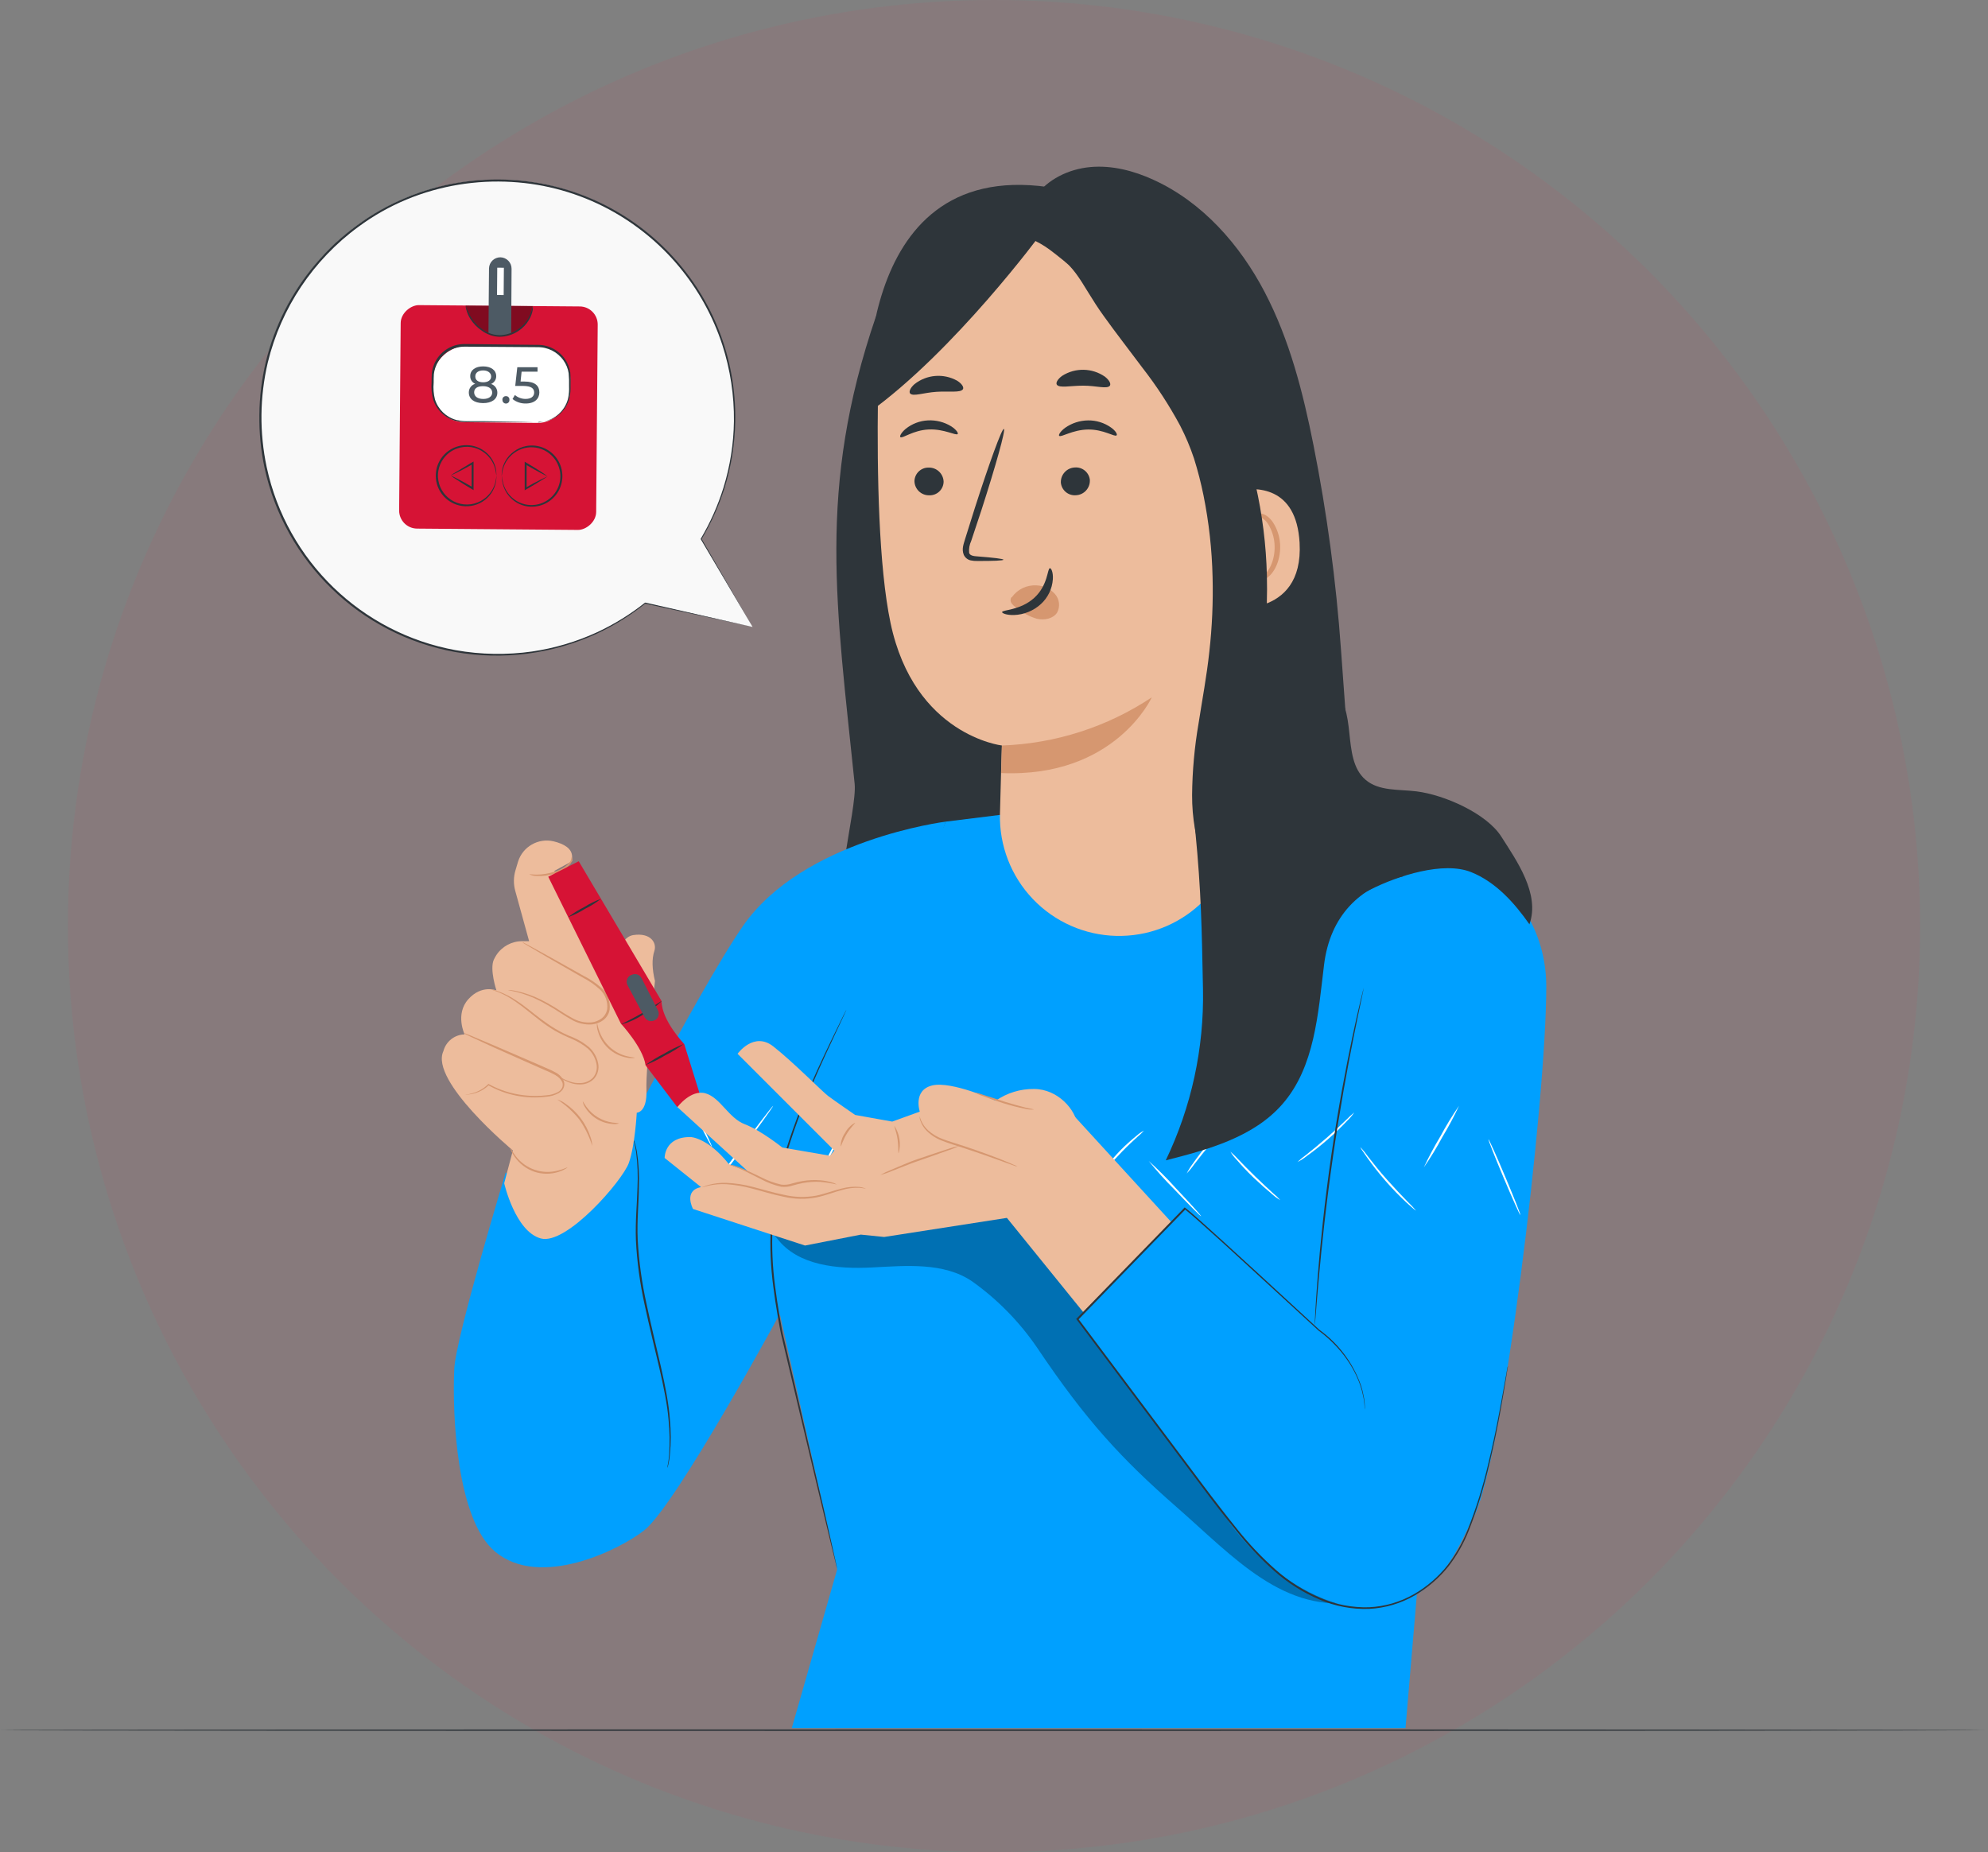 <?xml version="1.0" encoding="UTF-8"?>
<svg width="322px" height="300px" viewBox="0 0 322 300" version="1.1" xmlns="http://www.w3.org/2000/svg" xmlns:xlink="http://www.w3.org/1999/xlink">
    <rect x="0" y="0" width="322" height="300" fill="#808080" stroke="none"/>
    <title>Group 2</title>
    <g id="Page-1" stroke="none" stroke-width="1" fill="none" fill-rule="evenodd">
        <g id="Managing-your-Risk-Factors" transform="translate(-46, -188)">
            <g id="Group-2" transform="translate(46, 188)">
                <circle id="Mask" fill="#E13856" opacity="0.077" cx="161" cy="150" r="150"></circle>
                <g id="Asset-30" transform="translate(42, 27)" fill-rule="nonzero">
                    <g id="freepik--speech-bubble--inject-67" transform="translate(0, 1.8)">
                        <path d="M79.902,72.75 L71.562,58.5 C81.771,41.418 77.263,19.37 61.169,7.665 C45.075,-4.039 22.71,-1.533 9.605,13.443 C-3.499,28.418 -3.016,50.918 10.72,65.317 C24.456,79.716 46.907,81.259 62.484,68.874 L62.484,68.874 L79.902,72.75 Z" id="Path" fill="#F9F9F9"></path>
                        <path d="M79.902,72.75 L62.454,68.964 C62.433,68.961 62.415,68.95 62.404,68.933 C62.392,68.915 62.389,68.894 62.394,68.874 L62.394,68.874 L62.502,68.982 C60.088,70.9 57.458,72.529 54.666,73.836 C47.486,77.146 39.465,78.18 31.68,76.8 C16.311,74.009 4.14,62.231 0.846,46.962 C-0.342,41.327 -0.276,35.499 1.038,29.892 C2.44,24.025 5.203,18.57 9.102,13.968 C10.104,12.785 11.172,11.659 12.3,10.596 C13.428,9.554 14.616,8.578 15.858,7.674 C18.297,5.876 20.946,4.383 23.748,3.228 C26.483,2.082 29.342,1.26 32.268,0.78 C35.121,0.316 38.017,0.169 40.902,0.342 C61.485,1.576 77.44,18.809 77.088,39.426 C77.028,43.09 76.446,46.726 75.36,50.226 C74.441,53.131 73.189,55.919 71.628,58.536 L71.628,58.464 L79.902,72.75 L71.502,58.536 C71.49,58.513 71.49,58.487 71.502,58.464 C73.05,55.853 74.286,53.07 75.186,50.172 C76.26,46.687 76.829,43.066 76.878,39.42 C76.92,35.232 76.285,31.064 75,27.078 C71.928,17.658 65.341,9.785 56.61,5.1 C51.753,2.497 46.386,0.986 40.884,0.672 C38.021,0.502 35.147,0.649 32.316,1.11 C29.417,1.583 26.583,2.388 23.868,3.51 C21.099,4.661 18.48,6.144 16.068,7.926 C8.729,13.295 3.524,21.086 1.374,29.922 C0.069,35.492 0.009,41.282 1.2,46.878 C4.459,62.041 16.541,73.741 31.8,76.512 C35.905,77.239 40.099,77.309 44.226,76.722 C47.833,76.191 51.346,75.151 54.66,73.632 C57.439,72.342 60.057,70.731 62.46,68.832 C62.49,68.803 62.538,68.803 62.568,68.832 C62.592,68.857 62.592,68.897 62.568,68.922 L62.568,68.922 L62.526,68.802 L79.902,72.75 Z" id="Path" fill="#2E353A"></path>
                        <rect id="Rectangle" fill="#D61335" transform="translate(38.731, 38.828) rotate(-89.53) translate(-38.731, -38.828) " x="20.632" y="22.871" width="36.198" height="31.914" rx="2.928"></rect>
                        <rect id="Rectangle" fill="#FFFFFF" transform="translate(39.245, 33.469) rotate(-89.427) translate(-39.245, -33.469) " x="33.073" y="22.354" width="12.343" height="22.231" rx="5.136"></rect>
                        <path d="M45.102,39.636 C45.888,39.588 46.657,39.384 47.364,39.036 C48.181,38.625 48.872,38.004 49.368,37.236 C49.678,36.759 49.901,36.231 50.028,35.676 C50.154,35.048 50.202,34.407 50.172,33.768 C50.195,33.061 50.173,32.354 50.106,31.65 C49.992,30.902 49.704,30.191 49.266,29.574 C48.293,28.19 46.691,27.386 45,27.432 L33.264,27.348 C31.244,27.34 29.417,28.55 28.638,30.414 C28.458,30.852 28.337,31.312 28.278,31.782 C28.242,32.238 28.242,32.718 28.242,33.192 C28.158,34.097 28.229,35.01 28.452,35.892 C28.96,37.507 30.248,38.757 31.878,39.216 C32.621,39.386 33.384,39.455 34.146,39.42 L36.288,39.42 L42.75,39.522 L44.508,39.57 L34.128,39.57 C33.343,39.613 32.555,39.546 31.788,39.372 C30.057,38.904 28.684,37.585 28.146,35.874 C27.908,34.964 27.827,34.021 27.906,33.084 C27.906,32.61 27.906,32.136 27.942,31.638 C28.001,31.139 28.128,30.65 28.32,30.186 C28.719,29.228 29.391,28.408 30.252,27.828 C30.691,27.534 31.17,27.306 31.674,27.15 C32.186,26.999 32.718,26.922 33.252,26.922 L45,27.06 C46.789,27.018 48.479,27.877 49.5,29.346 C49.955,30.001 50.253,30.753 50.37,31.542 C50.434,32.26 50.45,32.982 50.418,33.702 C50.438,34.359 50.38,35.015 50.244,35.658 C50.106,36.234 49.866,36.78 49.536,37.272 C48.67,38.559 47.271,39.39 45.726,39.534 C45.574,39.546 45.422,39.546 45.27,39.534 C45.22,39.576 45.163,39.611 45.102,39.636 Z" id="Path" fill="#2E353A"></path>
                        <g id="Group" opacity="0.4" transform="translate(33, 20.4)" fill="#000000">
                            <path d="M0.426,0.288 C0.894,2.886 3.468,5.352 6.102,5.22 C8.781,5.098 10.972,3.044 11.268,0.378" id="Path"></path>
                        </g>
                        <path d="M40.8,25.158 C39.654,25.793 38.262,25.793 37.116,25.158 L37.206,14.676 C37.226,13.669 38.053,12.866 39.06,12.876 L39.06,12.876 C40.067,12.902 40.867,13.729 40.86,14.736 L40.8,25.158 Z" id="Path" fill="#4D5A64"></path>
                        <rect id="Rectangle" fill="#FFFFFF" transform="translate(39.059, 16.777) rotate(-89.53) translate(-39.059, -16.777) " x="36.848" y="16.24" width="4.422" height="1.074"></rect>
                        <path d="M38.4,48.282 C38.353,47.891 38.285,47.502 38.196,47.118 C37.92,46.086 37.308,45.176 36.456,44.532 C35.194,43.561 33.524,43.303 32.028,43.848 C31.154,44.151 30.394,44.714 29.85,45.462 C28.979,46.639 28.71,48.157 29.124,49.562 C29.538,50.967 30.586,52.096 31.956,52.614 C33.442,53.177 35.112,52.951 36.396,52.014 C37.266,51.385 37.899,50.483 38.196,49.452 C38.394,48.726 38.376,48.294 38.418,48.294 C38.424,48.396 38.418,48.499 38.4,48.6 C38.395,48.897 38.357,49.193 38.286,49.482 C38.027,50.563 37.404,51.523 36.522,52.2 C35.475,52.993 34.156,53.337 32.855,53.157 C31.554,52.977 30.378,52.287 29.586,51.24 L29.532,51.168 C28.093,49.195 28.308,46.468 30.037,44.745 C31.767,43.022 34.494,42.817 36.462,44.262 L36.588,44.358 C37.462,45.045 38.071,46.014 38.31,47.1 C38.371,47.396 38.401,47.698 38.4,48 C38.411,48.094 38.411,48.188 38.4,48.282 Z" id="Path" fill="#2E353A"></path>
                        <path d="M31.026,48.222 C31.062,48.222 31.47,48.438 32.1,48.75 C32.73,49.062 33.6,49.566 34.632,50.16 L34.392,50.292 L34.392,46.2 L34.626,46.338 C33.576,46.938 32.682,47.412 32.07,47.706 C31.458,48 31.026,48.216 30.99,48.216 C31.284,47.996 31.593,47.795 31.914,47.616 C32.544,47.226 33.444,46.686 34.47,46.086 L34.704,45.954 L34.704,50.586 L34.47,50.448 C33.45,49.848 32.58,49.308 31.938,48.876 C31.612,48.69 31.307,48.471 31.026,48.222 L31.026,48.222 Z" id="Path" fill="#2E353A"></path>
                        <path d="M39.294,48.288 C39.337,48.68 39.405,49.069 39.498,49.452 C39.773,50.486 40.385,51.398 41.238,52.044 C42.648,53.121 44.545,53.309 46.139,52.53 C47.733,51.752 48.751,50.14 48.768,48.366 C48.767,47.375 48.458,46.409 47.886,45.6 C47.153,44.582 46.043,43.899 44.804,43.702 C43.564,43.506 42.298,43.814 41.286,44.556 C40.416,45.185 39.783,46.087 39.486,47.118 C39.282,47.85 39.3,48.282 39.264,48.276 C39.246,48.175 39.246,48.071 39.264,47.97 C39.269,47.673 39.307,47.377 39.378,47.088 C39.643,46 40.279,45.038 41.178,44.37 C41.787,43.901 42.499,43.583 43.254,43.44 C45.212,43.086 47.192,43.938 48.282,45.603 C49.372,47.268 49.36,49.424 48.252,51.077 C47.144,52.73 45.154,53.56 43.2,53.184 C41.317,52.804 39.833,51.351 39.414,49.476 C39.338,49.19 39.299,48.896 39.3,48.6 C39.282,48.497 39.28,48.392 39.294,48.288 L39.294,48.288 Z" id="Path" fill="#2E353A"></path>
                        <path d="M46.662,48.348 C46.662,48.348 46.2,48.138 45.6,47.82 C45,47.502 44.106,47.004 43.068,46.41 L43.302,46.278 L43.302,50.364 L43.068,50.232 C44.112,49.632 45.012,49.158 45.618,48.864 C46.224,48.57 46.668,48.354 46.698,48.348 C46.404,48.566 46.098,48.766 45.78,48.948 C45.126,49.368 44.25,49.878 43.218,50.478 L42.984,50.616 L42.984,45.978 L43.212,46.116 C44.232,46.716 45.102,47.262 45.75,47.688 C46.065,47.892 46.37,48.112 46.662,48.348 L46.662,48.348 Z" id="Path" fill="#2E353A"></path>
                        <path d="M38.556,34.8 C38.556,35.856 37.644,36.504 36.222,36.492 C34.8,36.48 33.93,35.82 33.936,34.764 C33.93,34.12 34.351,33.55 34.968,33.366 C34.465,33.153 34.145,32.652 34.164,32.106 C34.164,31.134 35.016,30.54 36.27,30.546 C37.524,30.552 38.376,31.146 38.37,32.142 C38.375,32.69 38.044,33.185 37.536,33.39 C38.15,33.583 38.565,34.156 38.556,34.8 L38.556,34.8 Z M37.722,34.8 C37.722,34.158 37.17,33.756 36.246,33.75 C35.322,33.744 34.8,34.104 34.8,34.746 C34.8,35.388 35.334,35.814 36.258,35.82 C37.182,35.826 37.716,35.4 37.722,34.8 L37.722,34.8 Z M34.986,32.178 C34.986,32.778 35.454,33.114 36.252,33.12 C37.05,33.126 37.548,32.772 37.554,32.196 C37.56,31.62 37.044,31.2 36.264,31.2 C35.484,31.2 34.992,31.566 34.986,32.148 L34.986,32.178 Z" id="Shape" fill="#4D5A64"></path>
                        <path d="M39.372,35.928 C39.369,35.782 39.424,35.64 39.525,35.534 C39.626,35.428 39.766,35.367 39.912,35.364 L39.972,35.364 C40.115,35.362 40.252,35.418 40.353,35.518 C40.455,35.619 40.512,35.755 40.512,35.898 L40.512,36 C40.519,36.3 40.284,36.551 39.984,36.564 L39.984,36.564 C39.834,36.574 39.687,36.524 39.574,36.425 C39.462,36.326 39.393,36.186 39.384,36.036 C39.374,36.001 39.37,35.964 39.372,35.928 Z" id="Path" fill="#4D5A64"></path>
                        <path d="M45.36,34.758 C45.36,35.76 44.628,36.558 43.146,36.558 C42.373,36.571 41.62,36.314 41.016,35.832 L41.4,35.178 C41.881,35.594 42.498,35.82 43.134,35.814 C44.016,35.814 44.52,35.418 44.52,34.788 C44.52,34.158 44.118,33.726 42.774,33.714 L41.454,33.714 L41.79,30.678 L45.066,30.678 L45.066,31.404 L42.486,31.404 L42.318,33 L42.966,33 C44.694,33 45.366,33.726 45.36,34.758 Z" id="Path" fill="#4D5A64"></path>
                        <path d="M44.292,20.778 C44.322,20.977 44.322,21.179 44.292,21.378 C44.195,21.949 43.992,22.496 43.692,22.992 C43.258,23.739 42.654,24.372 41.928,24.84 C41.035,25.422 39.994,25.738 38.928,25.752 C37.869,25.722 36.846,25.364 36,24.726 C35.281,24.238 34.669,23.61 34.2,22.878 C33.887,22.395 33.656,21.864 33.516,21.306 C33.451,21.113 33.42,20.91 33.426,20.706 C33.666,21.444 34,22.148 34.422,22.8 C34.878,23.485 35.461,24.078 36.138,24.546 C36.945,25.14 37.915,25.471 38.916,25.494 C40.775,25.446 42.488,24.474 43.482,22.902 C43.863,22.242 44.137,21.525 44.292,20.778 Z" id="Path" fill="#2E353A"></path>
                    </g>
                    <g id="freepik--Character--inject-67" transform="translate(29.4, 0)">
                        <path d="M67.032,99.978 C64.092,71.22 60.918,52.212 70.476,24.264 L90.072,28.584 C98.586,55.35 98.076,84.03 97.488,112.11 C97.434,114.642 97.344,117.312 96.006,119.466 C93.33,123.768 87.264,123.972 82.206,123.666 C77.688,123.414 68.772,127.008 65.628,123.75 C62.7,120.732 67.452,104.178 67.032,99.978 Z" id="Path" fill="#2E353A"></path>
                        <path d="M163.164,106.146 L145.908,100.68 L129.078,100.2 L81.768,106.086 L53.052,177.54 L64.2,227.19 L56.844,252.912 L156.252,252.912 C156.252,252.912 166.5,132.87 166.212,131.712 C165.924,130.554 163.152,106.152 163.152,106.152" id="Path" fill="#00A0FF"></path>
                        <path d="M81.768,106.086 C81.768,106.086 58.644,108.972 48.93,123 C41.448,133.8 23.208,169.344 23.208,169.344 L10.506,162.93 C10.506,162.93 2.4,189.678 2.178,194.73 C1.836,202.398 2.592,219.126 8.778,224.316 C16.062,230.43 28.95,224.016 32.934,220.884 C38.19,216.744 55.524,184.686 55.524,184.686 L81.768,106.086 Z" id="Path" fill="#00A0FF"></path>
                        <path d="M64.23,227.19 C64.222,227.109 64.2,227.029 64.164,226.956 C64.09,226.73 64.03,226.5 63.984,226.266 L63.324,223.608 C62.766,221.274 61.962,217.932 60.972,213.81 C59.982,209.688 58.812,204.738 57.516,199.266 C56.868,196.53 56.19,193.656 55.482,190.68 C55.314,189.936 55.11,189.192 54.972,188.424 C54.834,187.656 54.684,186.882 54.558,186.102 C54.282,184.542 54.048,182.952 53.844,181.338 C53.429,178.196 53.293,175.024 53.436,171.858 C53.596,168.908 54.05,165.982 54.792,163.122 C56.084,158.301 57.751,153.589 59.778,149.028 C61.476,145.122 62.988,142.026 64.032,139.89 L65.232,137.436 C65.364,137.166 65.472,136.956 65.556,136.8 C65.591,136.727 65.632,136.657 65.676,136.59 C65.664,136.673 65.631,136.751 65.58,136.818 L65.286,137.466 L64.122,139.944 C63.114,142.098 61.632,145.206 59.958,149.112 C57.971,153.678 56.33,158.388 55.05,163.2 C54.324,166.044 53.88,168.952 53.724,171.882 C53.586,175.03 53.724,178.184 54.138,181.308 C54.342,182.91 54.582,184.494 54.846,186.054 C54.972,186.834 55.122,187.602 55.254,188.364 C55.386,189.126 55.596,189.876 55.764,190.62 C56.46,193.62 57.138,196.476 57.774,199.212 C59.052,204.69 60.174,209.616 61.17,213.768 C62.166,217.92 62.892,221.25 63.426,223.584 C63.684,224.736 63.888,225.63 64.026,226.26 C64.086,226.554 64.14,226.782 64.176,226.956 C64.205,227.031 64.223,227.11 64.23,227.19 L64.23,227.19 Z" id="Path" fill="#2E353A"></path>
                        <path d="M31.164,157.464 C31.191,157.502 31.211,157.545 31.224,157.59 L31.374,157.974 C31.535,158.475 31.661,158.986 31.752,159.504 C32.046,161.413 32.154,163.346 32.076,165.276 C32.076,167.718 31.752,170.616 31.89,173.82 C32.084,177.313 32.562,180.784 33.318,184.2 C34.854,191.466 36.762,197.97 37.098,202.872 C37.284,204.794 37.284,206.728 37.098,208.65 C37.053,209.181 36.97,209.708 36.852,210.228 C36.804,210.384 36.768,210.51 36.738,210.618 C36.728,210.664 36.712,210.708 36.69,210.75 C36.684,210.704 36.684,210.658 36.69,210.612 C36.706,210.476 36.734,210.341 36.774,210.21 C36.872,209.698 36.94,209.182 36.978,208.662 C37.111,206.747 37.079,204.824 36.882,202.914 C36.486,198.054 34.554,191.568 33.012,184.314 C32.251,180.892 31.78,177.411 31.602,173.91 C31.482,170.67 31.806,167.778 31.854,165.348 C31.951,163.429 31.877,161.506 31.632,159.6 C31.558,159.084 31.452,158.573 31.314,158.07 C31.266,157.914 31.23,157.788 31.194,157.68 C31.176,157.609 31.165,157.537 31.164,157.464 Z" id="Path" fill="#2E353A"></path>
                        <path d="M43.92,158.778 C43.842,158.814 42.456,156.15 40.83,152.82 C39.204,149.49 37.944,146.766 38.022,146.73 C38.1,146.694 39.48,149.358 41.112,152.682 C42.744,156.006 43.998,158.742 43.92,158.778 Z" id="Path" fill="#FFFFFF"></path>
                        <path d="M53.826,152.118 C53.898,152.172 51.15,155.988 47.694,160.638 C44.238,165.288 41.382,169.038 41.316,168.972 C41.25,168.906 43.986,165.108 47.442,160.452 C50.898,155.796 53.76,152.07 53.826,152.118 Z" id="Path" fill="#FFFFFF"></path>
                        <path d="M52.896,165.888 C52.275,165.239 51.731,164.521 51.276,163.746 C50.734,163.031 50.279,162.253 49.92,161.43 C50.541,162.079 51.084,162.798 51.54,163.572 C52.08,164.289 52.535,165.066 52.896,165.888 Z" id="Path" fill="#FFFFFF"></path>
                        <path d="M66.252,153.762 C66.324,153.798 64.83,156.834 62.91,160.536 C60.99,164.238 59.364,167.208 59.31,167.172 C59.256,167.136 60.732,164.094 62.652,160.392 C64.572,156.69 66.198,153.72 66.252,153.762 Z" id="Path" fill="#FFFFFF"></path>
                        <path d="M72.678,165.87 C72.289,165.672 71.933,165.415 71.622,165.108 C70.035,163.729 68.686,162.097 67.632,160.278 C67.392,159.908 67.21,159.503 67.092,159.078 C67.176,159.03 68.1,160.782 69.642,162.648 C71.184,164.514 72.738,165.798 72.678,165.87 Z" id="Path" fill="#FFFFFF"></path>
                        <path d="M82.656,151.86 C82.233,152.32 81.775,152.747 81.288,153.138 C80.424,153.906 79.23,154.974 77.94,156.174 C76.65,157.374 75.54,158.49 74.682,159.294 C74.261,159.756 73.801,160.182 73.308,160.566 C73.668,160.058 74.07,159.58 74.508,159.138 C75.294,158.292 76.416,157.152 77.712,155.946 C79.008,154.74 80.22,153.696 81.126,152.946 C81.6,152.536 82.112,152.172 82.656,151.86 Z" id="Path" fill="#FFFFFF"></path>
                        <path d="M89.052,170.118 C88.986,170.172 86.796,167.718 84.156,164.58 C81.516,161.442 79.434,158.898 79.5,158.844 C79.566,158.79 81.756,161.244 84.396,164.382 C87.036,167.52 89.112,170.058 89.052,170.118 Z" id="Path" fill="#FFFFFF"></path>
                        <path d="M96.054,155.49 C95.073,156.664 94.011,157.766 92.874,158.79 C91.813,159.892 90.679,160.92 89.478,161.868 C90.463,160.71 91.524,159.617 92.652,158.598 C93.716,157.488 94.853,156.45 96.054,155.49 L96.054,155.49 Z" id="Path" fill="#FFFFFF"></path>
                        <path d="M107.112,168.198 C106.554,167.905 106.029,167.553 105.546,167.148 C103.128,165.304 100.968,163.142 99.126,160.722 C98.722,160.239 98.37,159.714 98.076,159.156 C98.504,159.608 98.904,160.085 99.276,160.584 C100.014,161.478 101.076,162.678 102.318,163.926 C103.56,165.174 104.766,166.23 105.66,166.974 C106.17,167.351 106.654,167.76 107.112,168.198 L107.112,168.198 Z" id="Path" fill="#FFFFFF"></path>
                        <path d="M113.898,156.126 C113.58,156.485 113.233,156.816 112.86,157.116 C112.2,157.716 111.306,158.538 110.358,159.516 C109.41,160.494 108.6,161.4 108,162.054 C107.711,162.437 107.386,162.79 107.028,163.11 C107.252,162.682 107.521,162.28 107.832,161.91 C108.54,160.992 109.301,160.117 110.112,159.288 C110.927,158.464 111.789,157.687 112.692,156.96 C113.057,156.632 113.463,156.352 113.898,156.126 Z" id="Path" fill="#FFFFFF"></path>
                        <path d="M123.15,169.998 C123.09,170.058 121.14,168.102 118.794,165.636 C117.335,164.185 115.957,162.654 114.666,161.052 C116.19,162.438 117.666,163.896 119.022,165.42 C121.362,167.898 123.21,169.944 123.15,169.998 Z" id="Path" fill="#FFFFFF"></path>
                        <path d="M129.18,153.342 C128.792,153.838 128.365,154.301 127.902,154.728 C127.104,155.568 126.012,156.738 124.86,158.082 C123.708,159.426 122.718,160.686 122.01,161.61 C121.65,162.132 121.249,162.623 120.81,163.08 C121.095,162.518 121.428,161.982 121.806,161.478 C122.472,160.518 123.438,159.228 124.596,157.878 C125.754,156.528 126.876,155.376 127.722,154.572 C128.169,154.117 128.657,153.706 129.18,153.342 L129.18,153.342 Z" id="Path" fill="#FFFFFF"></path>
                        <path d="M135.978,167.4 C135.503,167.124 135.058,166.798 134.652,166.428 C133.86,165.78 132.798,164.844 131.652,163.758 C130.506,162.672 129.576,161.628 128.904,160.854 C128.518,160.457 128.178,160.019 127.89,159.546 C128.317,159.903 128.718,160.29 129.09,160.704 C129.792,161.442 130.776,162.45 131.892,163.536 C133.008,164.622 134.04,165.57 134.79,166.26 C135.219,166.604 135.617,166.986 135.978,167.4 Z" id="Path" fill="#FFFFFF"></path>
                        <path d="M147.948,153.198 C147.609,153.692 147.219,154.149 146.784,154.56 C146.022,155.37 144.93,156.444 143.652,157.56 C142.374,158.676 141.162,159.606 140.262,160.248 C139.794,160.624 139.287,160.95 138.75,161.22 C139.182,160.806 139.643,160.423 140.13,160.074 C140.994,159.39 142.182,158.43 143.448,157.326 C144.714,156.222 145.848,155.172 146.628,154.41 C147.042,153.978 147.483,153.573 147.948,153.198 Z" id="Path" fill="#FFFFFF"></path>
                        <path d="M158.652,154.62 C158.712,155.122 158.712,155.63 158.652,156.132 C158.61,157.068 158.502,158.358 158.31,159.774 C158.118,161.19 157.878,162.456 157.674,163.374 C157.598,163.875 157.458,164.365 157.26,164.832 C157.284,164.327 157.35,163.826 157.458,163.332 C157.608,162.414 157.812,161.142 158.004,159.732 C158.196,158.322 158.334,157.044 158.436,156.132 C158.454,155.622 158.527,155.115 158.652,154.62 L158.652,154.62 Z" id="Path" fill="#FFFFFF"></path>
                        <g id="Group" opacity="0.3" transform="translate(52.8, 164.4)" fill="#000000">
                            <path d="M44.4,4.446 C43.152,3.012 41.838,1.536 40.092,0.78 C37.692,-0.252 34.95,0.246 32.394,0.78 C21.75,2.988 11.15,5.416 0.594,8.064 L1.68,9.21 C5.07,13.632 11.46,14.178 17.022,13.896 C22.584,13.614 28.656,13.02 33.264,16.152 C37.359,19.068 40.908,22.683 43.746,26.832 C51.75,38.76 57.486,44.928 66.408,52.734 C75.726,60.894 83.808,70.134 96.024,68.004 C79.548,46.236 62.34,25.05 44.4,4.446 Z" id="Path"></path>
                        </g>
                        <path d="M10.266,164.652 L11.67,159.342 C11.67,159.342 -1.86,148.092 0.42,143.25 C0.834,141.684 2.233,140.581 3.852,140.544 C3.852,140.544 2.286,137.268 4.452,134.85 C6.618,132.432 9.012,133.428 9.012,133.428 C9.012,133.428 7.872,130.008 8.586,128.442 C8.706,128.183 8.845,127.932 9,127.692 C9.929,126.281 11.51,125.436 13.2,125.448 L14.304,125.448 L12.054,117.288 C11.755,116.202 11.767,115.055 12.09,113.976 L12.51,112.56 C13.275,110.129 15.782,108.697 18.264,109.272 C19.974,109.692 21.264,110.436 21.264,111.78 L21.264,112.494 L18.396,114.06 C18.396,114.06 22.776,124.998 23.196,125.598 C23.616,126.198 27.9,131.298 27.9,131.298 C27.9,131.298 28.326,124.89 31.17,124.458 C34.014,124.026 35.016,125.742 34.59,127.026 C34.164,128.31 34.212,129.948 34.686,131.904 C34.686,131.904 33.168,145.824 33.306,149.526 C33.444,153.228 31.74,153.228 31.74,153.228 C31.74,153.228 31.458,158.496 30.462,161.346 C29.466,164.196 20.358,174.726 16.2,173.598 C12.042,172.47 10.266,164.652 10.266,164.652 Z" id="Path" fill="#EDBC9C"></path>
                        <path d="M3.732,140.31 C3.851,140.34 3.968,140.38 4.08,140.43 L5.052,140.826 L8.616,142.332 L13.878,144.6 L16.986,145.95 C17.537,146.178 18.076,146.434 18.6,146.718 C19.184,147.018 19.649,147.506 19.92,148.104 C20.052,148.474 20.035,148.881 19.872,149.238 C19.709,149.576 19.445,149.855 19.116,150.036 C18.51,150.378 17.836,150.583 17.142,150.636 C13.849,151.058 10.508,150.394 7.626,148.746 L7.8,148.746 C6.845,149.671 5.588,150.221 4.26,150.294 C4.167,150.312 4.071,150.312 3.978,150.294 C4.343,150.274 4.704,150.207 5.052,150.096 C6.035,149.843 6.934,149.334 7.656,148.62 L7.71,148.566 L7.776,148.602 C9.534,149.567 11.465,150.179 13.458,150.402 C14.687,150.555 15.931,150.555 17.16,150.402 C17.808,150.359 18.439,150.175 19.008,149.862 C19.283,149.71 19.504,149.477 19.644,149.196 C19.772,148.912 19.785,148.589 19.68,148.296 C19.423,147.775 19.001,147.353 18.48,147.096 C17.961,146.813 17.426,146.56 16.878,146.34 L13.782,144.972 L8.544,142.638 L4.992,141 L4.044,140.55 C3.928,140.487 3.823,140.406 3.732,140.31 Z" id="Path" fill="#D69770"></path>
                        <path d="M8.154,133.266 C8.26,133.277 8.364,133.297 8.466,133.326 C8.759,133.392 9.048,133.476 9.33,133.578 C10.372,133.96 11.362,134.472 12.276,135.102 C14.676,136.602 17.346,139.506 21.366,141.006 C22.34,141.412 23.244,141.967 24.048,142.65 C24.777,143.331 25.277,144.222 25.476,145.2 C25.675,146.111 25.422,147.063 24.798,147.756 C24.224,148.316 23.458,148.636 22.656,148.65 C22.012,148.673 21.37,148.56 20.772,148.32 C20.325,148.151 19.895,147.94 19.488,147.69 C19.226,147.543 18.972,147.383 18.726,147.21 C18.633,147.161 18.548,147.098 18.474,147.024 C18.84,147.198 19.194,147.384 19.542,147.588 C19.957,147.811 20.388,148.001 20.832,148.158 C21.407,148.37 22.02,148.462 22.632,148.428 C23.369,148.411 24.073,148.115 24.6,147.6 C25.164,146.969 25.387,146.103 25.2,145.278 C25.016,144.356 24.546,143.516 23.856,142.878 C23.071,142.223 22.193,141.687 21.252,141.288 C20.291,140.89 19.354,140.437 18.444,139.932 C17.612,139.433 16.81,138.884 16.044,138.288 C14.58,137.16 13.32,136.074 12.168,135.288 C11.281,134.644 10.32,134.108 9.306,133.692 C8.568,133.398 8.148,133.302 8.154,133.266 Z" id="Path" fill="#D69770"></path>
                        <path d="M13.2,125.598 C13.323,125.634 13.44,125.686 13.548,125.754 L14.502,126.264 L17.988,128.184 L23.136,131.064 C24.189,131.59 25.166,132.256 26.04,133.044 C27.017,133.934 27.502,135.242 27.342,136.554 C27.222,137.223 26.856,137.822 26.316,138.234 C25.788,138.62 25.167,138.858 24.516,138.924 C23.319,139.021 22.122,138.737 21.096,138.114 C20.106,137.574 19.248,136.95 18.408,136.44 C17.568,135.93 16.776,135.468 16.008,135.09 C14.83,134.488 13.591,134.015 12.312,133.68 C11.406,133.458 10.89,133.398 10.89,133.368 C11.018,133.356 11.146,133.356 11.274,133.368 C11.633,133.408 11.989,133.466 12.342,133.542 C13.644,133.835 14.906,134.28 16.104,134.868 C16.927,135.266 17.729,135.709 18.504,136.194 C19.332,136.71 20.22,137.316 21.186,137.838 C22.154,138.428 23.284,138.695 24.414,138.6 C25.001,138.536 25.56,138.316 26.034,137.964 C26.51,137.6 26.834,137.072 26.94,136.482 C27.084,135.272 26.637,134.066 25.74,133.242 C24.887,132.473 23.937,131.819 22.914,131.298 L17.796,128.358 L14.358,126.348 L13.434,125.79 C13.352,125.731 13.274,125.667 13.2,125.598 Z" id="Path" fill="#D69770"></path>
                        <path d="M21.21,111.798 C21.25,111.902 21.276,112.011 21.288,112.122 C21.277,112.256 21.253,112.389 21.216,112.518 C21.149,112.681 21.061,112.835 20.952,112.974 C20.286,113.719 19.416,114.251 18.45,114.504 C17.514,114.808 16.529,114.938 15.546,114.888 C15.131,114.892 14.72,114.799 14.346,114.618 C14.346,114.564 14.808,114.666 15.546,114.666 C16.496,114.654 17.439,114.498 18.342,114.204 C19.244,113.956 20.069,113.486 20.742,112.836 C20.849,112.72 20.942,112.591 21.018,112.452 C21.066,112.32 21.102,112.206 21.132,112.116 C21.137,112.006 21.164,111.898 21.21,111.798 Z" id="Path" fill="#D69770"></path>
                        <path d="M24.522,158.598 C24.046,157.065 23.334,155.615 22.41,154.302 C21.402,153.052 20.206,151.967 18.864,151.086 C19.323,151.23 19.755,151.449 20.142,151.734 C22.085,153.045 23.532,154.97 24.252,157.2 C24.42,157.647 24.511,158.12 24.522,158.598 Z" id="Path" fill="#D69770"></path>
                        <path d="M20.52,162.084 C20.41,162.184 20.29,162.27 20.16,162.342 C19.813,162.547 19.442,162.708 19.056,162.822 C17.771,163.225 16.39,163.211 15.114,162.78 C13.839,162.328 12.738,161.489 11.964,160.38 C11.724,160.053 11.522,159.698 11.364,159.324 C11.292,159.193 11.249,159.047 11.238,158.898 C11.292,158.898 11.514,159.462 12.12,160.248 C13.714,162.352 16.422,163.282 18.972,162.6 C19.956,162.366 20.496,162.036 20.52,162.084 Z" id="Path" fill="#D69770"></path>
                        <path d="M28.878,154.956 C28.529,155.075 28.156,155.108 27.792,155.052 C26.904,154.99 26.044,154.717 25.284,154.254 C24.518,153.795 23.872,153.159 23.4,152.4 C23.187,152.1 23.045,151.755 22.986,151.392 C23.034,151.392 23.202,151.752 23.586,152.28 C24.082,152.964 24.711,153.541 25.434,153.978 C26.17,154.418 26.985,154.708 27.834,154.83 C28.184,154.851 28.533,154.893 28.878,154.956 L28.878,154.956 Z" id="Path" fill="#D69770"></path>
                        <path d="M31.452,144.33 C31.003,144.42 30.54,144.408 30.096,144.294 C27.868,143.88 26.069,142.238 25.452,140.058 C25.299,139.627 25.244,139.168 25.29,138.714 C25.344,138.714 25.392,139.224 25.662,139.992 C26.014,140.99 26.603,141.888 27.378,142.608 C28.161,143.32 29.11,143.825 30.138,144.078 C30.918,144.276 31.452,144.276 31.452,144.33 Z" id="Path" fill="#D69770"></path>
                        <path d="M17.4,115.008 L29.166,138.798 C29.166,138.798 32.766,142.668 33.162,145.548 L38.292,152.31 L41.892,150.036 L39.426,142.104 C39.426,142.104 35.76,138.288 35.76,135.156 L22.338,112.5 L17.4,115.008 Z" id="Path" fill="#D61335"></path>
                        <path d="M35.772,135.162 C34.856,136.036 33.824,136.781 32.706,137.376 C31.643,138.068 30.479,138.593 29.256,138.93 C29.22,138.84 30.762,138.162 32.55,137.13 C34.338,136.098 35.718,135.09 35.772,135.162 Z" id="Path" fill="#2E353A"></path>
                        <path d="M39.342,142.11 C38.396,142.805 37.393,143.417 36.342,143.94 C35.333,144.558 34.268,145.08 33.162,145.5 C34.11,144.809 35.114,144.197 36.162,143.67 C37.175,143.058 38.239,142.536 39.342,142.11 Z" id="Path" fill="#2E353A"></path>
                        <path d="M25.956,118.578 C25.15,119.207 24.281,119.752 23.364,120.204 C22.499,120.751 21.578,121.204 20.616,121.554 C21.427,120.929 22.297,120.384 23.214,119.928 C24.079,119.385 24.998,118.933 25.956,118.578 L25.956,118.578 Z" id="Path" fill="#2E353A"></path>
                        <path d="M30.816,130.944 L30.924,130.896 C31.517,130.611 32.229,130.857 32.52,131.448 L35.16,136.632 C35.31,136.914 35.341,137.245 35.246,137.55 C35.152,137.855 34.939,138.11 34.656,138.258 L34.62,138.258 L34.62,138.258 C34.033,138.566 33.308,138.34 33,137.754 L33,137.754 L30.252,132.6 C29.934,132.022 30.143,131.295 30.72,130.974 L30.816,130.944 Z" id="Path" fill="#4D5A64"></path>
                        <path d="M126.516,217.8 L103.116,186.654 L120.516,168.75 L142.236,188.454 L147.942,154.632 L158.25,107.232 C158.25,107.232 179.052,114.138 179.052,132.81 C179.052,151.482 172.032,209.514 167.346,218.61 C165.624,221.952 164.112,225.576 161.826,228.066 C157.89,232.35 152.718,234.372 147.852,233.418 C134.13,230.694 126.516,217.8 126.516,217.8 Z" id="Path" fill="#00A0FF"></path>
                        <path d="M36.252,160.56 C36.252,160.56 36.18,157.098 40.488,157.176 C40.488,157.176 43.26,157.248 46.722,161.64 L49.722,162.714 L38.322,152.322 C38.322,152.322 40.5,149.406 42.888,150.096 C45.276,150.786 46.614,154.098 49.23,155.094 C51.846,156.09 55.314,158.868 55.314,158.868 L63.036,160.2 L63.732,159.354 L48.066,143.688 C48.066,143.688 50.694,140.01 53.85,142.488 C57.006,144.966 61.806,149.82 62.73,150.516 C63.654,151.212 67.116,153.594 67.116,153.594 L73.116,154.668 L77.58,153.054 C77.58,153.054 76.428,149.592 79.578,148.818 C82.728,148.044 89.892,151.284 89.892,151.284 C91.708,150.017 93.876,149.354 96.09,149.388 C99.942,149.388 102.906,152.778 103.134,155.388 C103.362,157.998 95.334,168.21 95.334,168.21 L92.052,170.208 L71.808,173.358 L68.034,172.974 L58.992,174.744 L40.848,168.822 C40.848,168.822 39.234,165.822 42.156,165.282 L36.252,160.56 Z" id="Path" fill="#EDBC9C"></path>
                        <path d="M68.856,165.546 C68.856,165.546 68.484,165.45 67.806,165.39 C66.847,165.35 65.887,165.472 64.968,165.75 C63.768,166.056 62.436,166.614 60.834,166.95 C59.084,167.286 57.283,167.25 55.548,166.842 C53.7,166.476 52.002,165.918 50.436,165.522 C49.063,165.146 47.656,164.907 46.236,164.808 C45.276,164.76 44.314,164.838 43.374,165.042 C42.714,165.198 42.36,165.342 42.348,165.312 C42.336,165.282 42.432,165.258 42.594,165.192 C42.839,165.09 43.089,165.002 43.344,164.928 C44.288,164.675 45.265,164.562 46.242,164.592 C47.685,164.651 49.118,164.868 50.514,165.24 C52.092,165.63 53.79,166.176 55.614,166.536 C57.311,166.934 59.071,166.978 60.786,166.668 C62.352,166.338 63.72,165.798 64.92,165.516 C65.865,165.258 66.848,165.169 67.824,165.252 C68.086,165.289 68.345,165.347 68.598,165.426 C68.688,165.456 68.775,165.496 68.856,165.546 L68.856,165.546 Z" id="Path" fill="#D69770"></path>
                        <path d="M64.14,164.856 C63.277,164.656 62.401,164.516 61.518,164.436 C60.56,164.382 59.599,164.442 58.656,164.616 C58.098,164.724 57.546,164.856 57,165.018 C56.397,165.226 55.755,165.296 55.122,165.222 C53.948,164.953 52.818,164.523 51.762,163.944 L49.164,162.642 C48.58,162.347 47.979,162.089 47.364,161.868 C46.932,161.706 46.68,161.67 46.686,161.64 C46.692,161.61 46.752,161.64 46.872,161.64 C47.05,161.662 47.227,161.696 47.4,161.742 C48.033,161.927 48.65,162.16 49.248,162.438 C50.004,162.774 50.886,163.212 51.876,163.68 C52.912,164.219 54.013,164.622 55.152,164.88 C55.745,164.946 56.345,164.88 56.91,164.688 C57.462,164.525 58.023,164.395 58.59,164.298 C59.557,164.135 60.541,164.095 61.518,164.178 C62.175,164.238 62.824,164.363 63.456,164.55 C63.697,164.62 63.927,164.723 64.14,164.856 Z" id="Path" fill="#D69770"></path>
                        <path d="M67.104,154.854 C67.164,154.926 66.39,155.592 65.748,156.654 C65.106,157.716 64.848,158.7 64.758,158.682 C64.778,157.897 65.029,157.136 65.478,156.492 C65.844,155.795 66.41,155.225 67.104,154.854 L67.104,154.854 Z" id="Path" fill="#D69770"></path>
                        <path d="M74.154,159.798 C74.058,159.798 74.154,158.778 73.986,157.566 C73.818,156.354 73.386,155.424 73.482,155.382 C74.328,156.69 74.572,158.298 74.154,159.798 Z" id="Path" fill="#D69770"></path>
                        <path d="M83.964,158.598 C83.368,158.899 82.748,159.15 82.11,159.348 C80.958,159.774 79.344,160.332 77.574,160.956 C77.136,161.112 76.698,161.25 76.284,161.412 L75.084,161.88 L73.074,162.666 C72.464,162.935 71.831,163.152 71.184,163.314 C71.762,162.986 72.364,162.701 72.984,162.462 L74.982,161.616 L76.182,161.124 C76.596,160.962 77.034,160.818 77.478,160.662 C79.278,160.062 80.874,159.51 82.044,159.138 C82.669,158.91 83.311,158.729 83.964,158.598 Z" id="Path" fill="#D69770"></path>
                        <path d="M93.402,161.958 C93.164,161.911 92.931,161.841 92.706,161.748 L90.846,161.076 C89.274,160.512 87.102,159.738 84.678,158.946 C83.478,158.538 82.278,158.208 81.264,157.794 C80.325,157.452 79.469,156.916 78.75,156.222 C78.267,155.751 77.902,155.174 77.682,154.536 C77.588,154.306 77.547,154.058 77.562,153.81 C77.625,154.043 77.703,154.271 77.796,154.494 C78.052,155.09 78.43,155.626 78.906,156.066 C79.624,156.71 80.462,157.206 81.372,157.524 C82.392,157.914 83.568,158.238 84.78,158.646 C87.18,159.444 89.37,160.254 90.924,160.872 C91.698,161.178 92.322,161.442 92.724,161.634 C92.963,161.711 93.191,161.82 93.402,161.958 Z" id="Path" fill="#D69770"></path>
                        <path d="M96.072,152.706 C95.581,152.753 95.085,152.713 94.608,152.586 C93.449,152.357 92.303,152.065 91.176,151.71 C89.856,151.302 88.674,150.882 87.834,150.546 C87.365,150.406 86.918,150.204 86.502,149.946 C86.983,150.043 87.454,150.179 87.912,150.354 L91.266,151.428 C92.58,151.83 93.78,152.172 94.656,152.388 C95.532,152.604 96.078,152.664 96.072,152.706 Z" id="Path" fill="#D69770"></path>
                        <polygon id="Path" fill="#EDBC9C" points="91.674 170.244 104.202 185.712 118.344 170.976 102.306 153.456"></polygon>
                        <path d="M172.842,194.238 C172.835,194.4 172.813,194.56 172.776,194.718 C172.71,195.036 172.65,195.51 172.554,196.122 C172.356,197.322 172.056,199.17 171.63,201.522 C171.204,203.874 170.646,206.706 169.866,209.982 C169.022,213.706 167.897,217.36 166.5,220.914 C165.681,222.99 164.574,224.941 163.212,226.71 C161.695,228.605 159.84,230.202 157.74,231.42 C155.485,232.72 152.954,233.467 150.354,233.598 C147.595,233.692 144.849,233.174 142.314,232.08 C139.654,230.95 137.195,229.398 135.03,227.484 C132.784,225.49 130.714,223.306 128.844,220.956 C126.924,218.588 125.022,216.138 123.138,213.606 C121.254,211.074 119.34,208.52 117.396,205.944 L102.996,186.744 L102.918,186.642 L103.008,186.546 L120.408,168.654 L120.492,168.57 L120.576,168.636 C121.776,169.578 122.808,170.55 123.876,171.498 L126.966,174.294 L132.696,179.538 L142.296,188.388 L142.296,188.388 C145.397,190.626 147.743,193.755 149.022,197.358 C149.207,197.909 149.352,198.472 149.454,199.044 C149.549,199.454 149.611,199.872 149.64,200.292 C149.64,200.622 149.682,200.892 149.694,201.06 C149.702,201.146 149.702,201.232 149.694,201.318 C149.69,201.231 149.678,201.145 149.658,201.06 C149.622,200.886 149.616,200.628 149.58,200.298 C149.545,199.879 149.476,199.464 149.376,199.056 C149.262,198.491 149.112,197.934 148.926,197.388 C148.396,195.872 147.653,194.44 146.718,193.134 C146.135,192.302 145.485,191.519 144.774,190.794 C143.981,189.965 143.115,189.208 142.188,188.532 L142.188,188.532 L132.588,179.724 L126.852,174.468 L123.75,171.678 C122.694,170.742 121.614,169.746 120.48,168.846 L120.648,168.846 L103.248,186.762 L103.248,186.6 L117.648,205.8 C119.592,208.392 121.506,210.946 123.39,213.462 C125.274,215.978 127.172,218.424 129.084,220.8 C130.949,223.134 133.012,225.303 135.252,227.28 C137.391,229.173 139.823,230.707 142.452,231.822 C144.947,232.902 147.649,233.418 150.366,233.334 C152.915,233.213 155.399,232.489 157.614,231.222 C159.688,230.029 161.519,228.458 163.014,226.59 C164.371,224.844 165.474,222.915 166.29,220.86 C167.695,217.321 168.83,213.68 169.686,209.97 C170.484,206.7 171.054,203.856 171.486,201.534 C171.918,199.212 172.254,197.394 172.47,196.134 C172.578,195.534 172.662,195.06 172.722,194.736 C172.747,194.567 172.787,194.4 172.842,194.238 L172.842,194.238 Z" id="Path" fill="#2E353A"></path>
                        <path d="M149.46,133.014 C149.466,133.062 149.466,133.11 149.46,133.158 C149.444,133.298 149.418,133.436 149.382,133.572 C149.304,133.962 149.19,134.49 149.052,135.156 C148.758,136.524 148.344,138.51 147.852,140.97 C146.862,145.884 145.614,152.694 144.516,160.26 C143.418,167.826 142.686,174.72 142.242,179.712 C142.014,182.208 141.846,184.23 141.738,185.628 C141.684,186.306 141.636,186.828 141.606,187.236 C141.601,187.377 141.587,187.517 141.564,187.656 C141.57,187.704 141.57,187.752 141.564,187.8 C141.558,187.752 141.558,187.704 141.564,187.656 L141.564,187.236 C141.564,186.84 141.606,186.3 141.636,185.622 C141.708,184.218 141.84,182.196 142.038,179.694 C142.428,174.696 143.13,167.796 144.222,160.218 C145.314,152.64 146.622,145.818 147.654,140.922 C148.176,138.468 148.62,136.488 148.956,135.126 C149.118,134.466 149.244,133.926 149.34,133.56 L149.448,133.152 C149.443,133.106 149.447,133.059 149.46,133.014 Z" id="Path" fill="#2E353A"></path>
                        <path d="M157.956,169.086 C157.802,168.991 157.656,168.885 157.518,168.768 C157.248,168.546 156.87,168.21 156.414,167.79 C155.226,166.684 154.096,165.516 153.03,164.292 C151.966,163.074 150.964,161.802 150.03,160.482 C149.67,159.978 149.388,159.558 149.202,159.282 C149.092,159.136 149.005,158.974 148.944,158.802 C149.397,159.298 149.82,159.821 150.21,160.368 C150.972,161.346 152.01,162.684 153.288,164.106 C154.566,165.528 155.724,166.764 156.594,167.646 C157.074,168.101 157.529,168.582 157.956,169.086 Z" id="Path" fill="#FFFFFF"></path>
                        <path d="M164.922,152.106 C164.112,153.843 163.209,155.536 162.216,157.176 C161.311,158.872 160.31,160.515 159.216,162.096 C160.029,160.36 160.932,158.667 161.922,157.026 C162.829,155.331 163.831,153.689 164.922,152.106 L164.922,152.106 Z" id="Path" fill="#FFFFFF"></path>
                        <path d="M174.852,169.8 C174.774,169.83 173.55,167.112 172.128,163.728 C170.706,160.344 169.608,157.566 169.686,157.536 C169.764,157.506 170.988,160.218 172.41,163.608 C173.832,166.998 174.954,169.8 174.852,169.8 Z" id="Path" fill="#FFFFFF"></path>
                        <path d="M105.204,0.06 C108.708,-0.258 112.236,0.66 115.404,2.112 C123.33,5.712 129.42,12.612 133.452,20.328 C137.484,28.044 139.662,36.6 141.354,45.132 C143.524,56.05 145.009,67.094 145.8,78.198 C146.04,81.546 147.81,105.876 148.2,110.826 L96.216,4.932 C98.226,2.046 101.7,0.378 105.204,0.06 Z" id="Path" fill="#2E353A"></path>
                        <path d="M123.336,20.154 L100.152,10.8 L94.08,11.49 C80.43,11.49 70.938,26.49 70.8,37.542 C70.638,49.824 70.932,64.83 72.84,73.896 C76.68,92.118 90.876,93.75 90.876,93.75 C90.876,93.75 90.714,98.73 90.564,104.844 C90.443,109.961 92.36,114.916 95.894,118.62 C99.427,122.323 104.287,124.47 109.404,124.59 L110.25,124.59 C120.719,124.385 129.11,115.861 129.15,105.39 L129.444,26.436 C129.347,23.074 126.694,20.346 123.336,20.154 Z" id="Path" fill="#EDBC9C"></path>
                        <path d="M76.716,50.964 C76.762,52.248 77.832,53.256 79.116,53.226 C79.712,53.247 80.292,53.03 80.728,52.622 C81.164,52.215 81.419,51.65 81.438,51.054 L81.438,51 C81.386,49.719 80.32,48.714 79.038,48.738 C77.796,48.701 76.758,49.675 76.716,50.916 L76.716,50.964 Z" id="Path" fill="#2E353A"></path>
                        <path d="M74.436,43.8 C74.748,44.094 76.464,42.684 79.002,42.564 C81.54,42.444 83.46,43.62 83.718,43.296 C83.844,43.152 83.52,42.612 82.68,42.06 C81.544,41.359 80.221,41.021 78.888,41.094 C77.573,41.16 76.313,41.641 75.288,42.468 C74.526,43.116 74.286,43.686 74.436,43.8 Z" id="Path" fill="#2E353A"></path>
                        <path d="M91.128,63.66 C91.128,63.516 89.544,63.324 86.97,63.126 C86.322,63.09 85.698,62.994 85.572,62.556 C85.509,61.89 85.625,61.219 85.908,60.612 C86.436,59.016 86.988,57.342 87.576,55.59 C89.88,48.438 91.518,42.6 91.2,42.48 C90.882,42.36 88.8,48.114 86.502,55.266 L84.918,60.312 C84.708,61.062 84.318,61.92 84.708,62.874 C84.92,63.327 85.33,63.658 85.818,63.768 C86.183,63.845 86.555,63.877 86.928,63.864 C89.526,63.876 91.122,63.798 91.128,63.66 Z" id="Path" fill="#2E353A"></path>
                        <path d="M90.882,93.75 C99.541,93.45 107.945,90.75 115.158,85.95 C115.158,85.95 109.242,99.012 90.762,98.214 L90.882,93.75 Z" id="Path" fill="#D69770"></path>
                        <path d="M92.502,69.72 C93.421,68.435 94.939,67.716 96.516,67.818 C97.65,67.865 98.717,68.369 99.474,69.216 C100.207,70.044 100.349,71.24 99.828,72.216 C99.192,73.212 97.77,73.506 96.546,73.224 C95.322,72.855 94.185,72.243 93.204,71.424 C92.909,71.235 92.65,70.993 92.442,70.71 C92.24,70.431 92.224,70.058 92.4,69.762" id="Path" fill="#D69770"></path>
                        <path d="M98.652,65.04 C98.238,65.04 98.37,67.788 96.114,69.84 C93.858,71.892 90.912,71.76 90.906,72.144 C90.906,72.318 91.59,72.648 92.826,72.618 C94.441,72.564 95.984,71.939 97.182,70.854 C98.328,69.812 99.027,68.367 99.132,66.822 C99.204,65.682 98.862,64.998 98.652,65.04 Z" id="Path" fill="#2E353A"></path>
                        <path d="M76.008,36.726 C76.482,37.278 78.198,36.594 80.298,36.462 C82.398,36.33 84.198,36.654 84.576,36.03 C84.738,35.73 84.432,35.166 83.628,34.662 C81.424,33.439 78.701,33.659 76.722,35.22 C76.008,35.85 75.798,36.456 76.008,36.726 Z" id="Path" fill="#2E353A"></path>
                        <path d="M105.126,50.814 C105.153,52.09 104.157,53.156 102.882,53.214 C101.64,53.325 100.542,52.41 100.428,51.168 L100.428,51.12 C100.407,49.846 101.399,48.785 102.672,48.72 C103.917,48.609 105.018,49.527 105.132,50.772 L105.126,50.814 Z" id="Path" fill="#2E353A"></path>
                        <path d="M109.452,43.518 C109.164,43.83 107.358,42.528 104.82,42.57 C102.282,42.612 100.44,43.902 100.158,43.59 C100.02,43.458 100.314,42.894 101.118,42.294 C102.21,41.526 103.509,41.108 104.844,41.094 C106.163,41.077 107.454,41.476 108.534,42.234 C109.35,42.798 109.62,43.398 109.452,43.518 Z" id="Path" fill="#2E353A"></path>
                        <path d="M108.372,35.466 C107.934,36.066 106.176,35.466 104.07,35.466 C101.964,35.466 100.194,35.904 99.774,35.304 C99.594,35.016 99.864,34.434 100.638,33.876 C102.762,32.521 105.491,32.573 107.562,34.008 C108.312,34.596 108.564,35.184 108.372,35.466 Z" id="Path" fill="#2E353A"></path>
                        <path d="M102.852,8.856 C108.72,6.456 117.702,7.29 122.742,11.118 C127.782,14.946 130.926,20.934 132.078,27.156 C133.23,33.378 131.688,42.6 130.044,48.714 C120.54,36.474 110.76,22.356 101.592,9.864 L102.852,8.856 Z" id="Path" fill="#2E353A"></path>
                        <path d="M98.334,3.294 C66.132,-1.242 69.18,39.93 69.18,39.93 L69.18,39.93 C83.22,29.904 97.302,10.74 97.302,10.74 L102.378,9.882 L98.334,3.294 Z" id="Path" fill="#2E353A"></path>
                        <path d="M125.784,57.462 C125.718,56.094 127.134,52.788 128.478,52.512 C132.078,51.768 138.576,51.732 139.098,60.912 C139.806,73.44 127.098,71.568 127.044,71.208 C126.99,70.848 126,62.184 125.784,57.462 Z" id="Path" fill="#EDBC9C"></path>
                        <path d="M130.602,66.198 C130.656,66.156 130.83,66.342 131.202,66.486 C131.732,66.685 132.319,66.665 132.834,66.432 C134.13,65.868 135.12,63.708 135.054,61.446 C135.029,60.37 134.76,59.313 134.268,58.356 C133.83,57.462 133.206,56.856 132.534,56.778 C132.01,56.671 131.485,56.95 131.28,57.444 C131.13,57.804 131.226,58.044 131.16,58.074 C131.094,58.104 130.878,57.882 130.95,57.36 C131.004,57.045 131.163,56.758 131.4,56.544 C131.737,56.268 132.166,56.131 132.6,56.16 C133.566,56.16 134.484,57.012 135,57.96 C135.594,59.013 135.922,60.195 135.954,61.404 C136.014,63.936 134.856,66.372 133.08,66.996 C132.409,67.245 131.662,67.172 131.052,66.798 C130.638,66.528 130.56,66.252 130.602,66.198 Z" id="Path" fill="#D69770"></path>
                        <path d="M95.544,9.882 C97.094,9.636 98.682,9.804 100.146,10.368 C101.147,10.705 102.125,11.105 103.074,11.568 L103.842,11.952 C104.076,12.072 104.442,12.3 104.742,12.486 C105.344,12.9 105.916,13.357 106.452,13.854 C107.524,14.855 108.526,15.927 109.452,17.064 L110.85,18.726 C111.078,18.996 111.312,19.26 111.54,19.506 L112.314,20.4 C114.426,22.692 116.82,25.17 119.358,28.032 C122.187,31.137 124.698,34.518 126.852,38.124 C128.044,40.169 129.065,42.308 129.906,44.52 C130.725,46.793 131.408,49.114 131.952,51.468 C133.062,56.318 133.681,61.266 133.8,66.24 C133.877,69.209 133.789,72.179 133.536,75.138 C142.649,83.026 148.139,94.299 148.728,106.338 C149.214,109.536 147.396,113.412 144.81,115.794 C144.35,116.422 143.839,117.01 143.28,117.552 C141.964,118.896 140.407,119.981 138.69,120.75 C137.478,121.284 136.183,121.603 134.862,121.692 C133.198,121.819 131.53,121.504 130.026,120.78 C128.4,119.952 127.001,118.739 125.952,117.246 C124.934,115.812 124.126,114.24 123.552,112.578 C122.302,109.115 121.67,105.46 121.686,101.778 C121.722,97.896 122.071,94.024 122.73,90.198 C123.33,86.31 124.062,82.47 124.476,78.57 C124.931,74.553 125.107,70.509 125.004,66.468 C124.904,62.034 124.414,57.617 123.54,53.268 C123.131,51.243 122.616,49.24 121.998,47.268 C121.39,45.443 120.641,43.668 119.76,41.958 C117.994,38.673 115.955,35.542 113.664,32.598 C111.492,29.682 109.332,26.922 107.454,24.294 L106.752,23.304 C106.5,22.944 106.272,22.596 106.056,22.26 C105.618,21.582 105.24,20.952 104.856,20.352 C104.13,19.152 103.476,18.108 102.828,17.244 C102.534,16.852 102.22,16.475 101.886,16.116 C101.712,15.954 101.622,15.84 101.388,15.648 L100.788,15.138 C99.984,14.472 99.27,13.938 98.61,13.434 C97.627,12.711 96.561,12.107 95.436,11.634 C94.65,11.316 94.122,11.148 94.062,10.836 C94.002,10.524 94.452,10.128 95.544,9.882 Z" id="Path" fill="#2E353A"></path>
                        <path d="M176.34,122.736 C173.94,119.286 170.88,115.854 166.872,114.258 C162.378,112.458 155.01,114.858 150.672,117.036 C146.334,119.214 141.978,121.836 137.136,121.884 C135.018,121.979 132.937,121.308 131.274,119.994 C129.684,118.626 128.814,116.328 129.474,114.342 C130.392,111.66 133.494,110.562 135.732,108.822 C139.188,106.152 140.748,101.706 141.552,97.422 C142.356,93.138 142.59,88.68 144.186,84.612 C148.764,87.492 145.662,95.748 149.76,99.288 C151.944,101.178 155.16,100.824 158.052,101.184 C162.516,101.742 169.38,104.736 171.786,108.534 C174.192,112.332 178.122,117.798 176.31,122.748" id="Path" fill="#2E353A"></path>
                        <path d="M125.778,63.864 C125.778,79.998 121.242,97.602 122.208,107.622 C123.174,117.642 123.246,123.156 123.45,133.218 C123.637,142.805 121.572,152.301 117.42,160.944 C124.314,159.198 131.658,157.188 136.326,151.824 C141.558,145.824 142.086,137.196 143.058,129.282 C144.03,121.368 148.806,116.616 155.874,114.936 L125.778,63.864 Z" id="Path" fill="#2E353A"></path>
                    </g>
                </g>
                <path d="M321.571,280.24 C321.571,280.312 249.571,280.365 160.8,280.365 C72.029,280.365 0,280.312 0,280.24 C0,280.168 71.971,280.115 160.8,280.115 C249.629,280.115 321.571,280.173 321.571,280.24 Z" id="Path" fill="#2E353A" fill-rule="nonzero"></path>
            </g>
        </g>
    </g>
</svg>